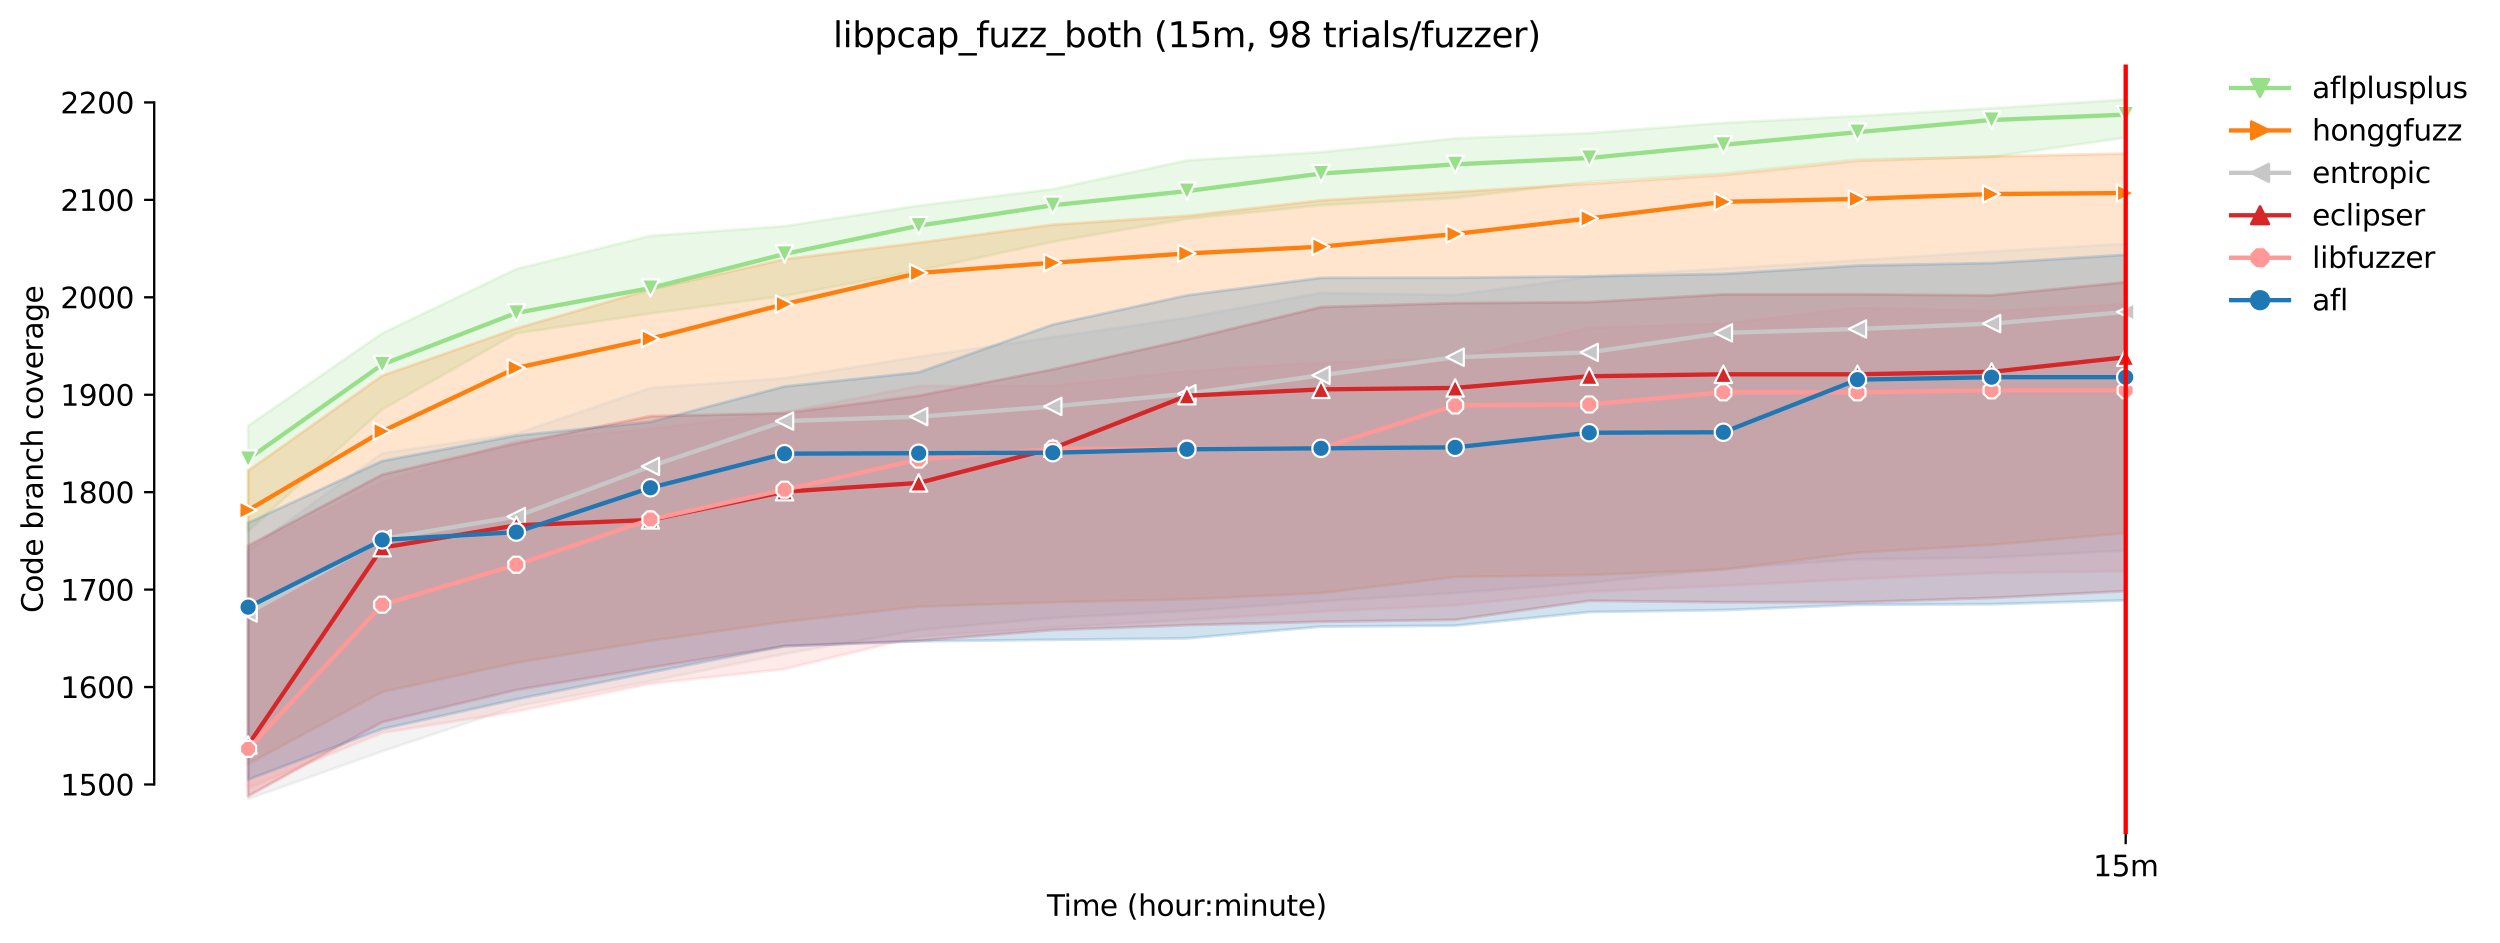 <?xml version="1.0" encoding="utf-8" standalone="no"?>
<!DOCTYPE svg PUBLIC "-//W3C//DTD SVG 1.1//EN"
  "http://www.w3.org/Graphics/SVG/1.1/DTD/svg11.dtd">
<svg height="325.986pt" version="1.1" viewBox="0 0 864.542 325.986" width="864.542pt" xmlns="http://www.w3.org/2000/svg" xmlns:xlink="http://www.w3.org/1999/xlink">
 <defs>
  <style type="text/css">*{stroke-linecap:butt;stroke-linejoin:round;}</style>
 </defs>
 <g id="figure_1">
  <g id="patch_1">
   <path d="M 0 325.986 
L 864.542 325.986 
L 864.542 0 
L 0 0 
z
" style="fill:#ffffff;"/>
  </g>
  <g id="axes_1">
   <g id="patch_2">
    <path d="M 53.328 288.43 
L 767.568 288.43 
L 767.568 22.318 
L 53.328 22.318 
z
" style="fill:#ffffff;"/>
   </g>
   <g id="PolyCollection_1">
    <defs>
     <path d="M 85.794 -178.699 
L 85.794 -142.31 
L 132.173 -184.427 
L 178.552 -210.708 
L 224.931 -217.598 
L 271.31 -223.68 
L 317.69 -232.44 
L 364.069 -242.38 
L 410.448 -250.293 
L 456.827 -255.015 
L 503.207 -257.538 
L 549.586 -263.101 
L 595.965 -265.965 
L 642.344 -270.851 
L 688.723 -271.693 
L 735.103 -278.432 
L 735.103 -291.572 
L 735.103 -291.572 
L 688.723 -288.54 
L 642.344 -285.844 
L 595.965 -283.486 
L 549.586 -279.948 
L 503.207 -278.095 
L 456.827 -273.382 
L 410.448 -270.514 
L 364.069 -260.574 
L 317.69 -254.846 
L 271.31 -247.771 
L 224.931 -244.41 
L 178.552 -232.945 
L 132.173 -210.708 
L 85.794 -178.699 
z
" id="mf667f96299" style="stroke:#98df8a;stroke-opacity:0.2;"/>
    </defs>
    <g clip-path="url(#pa6b99d3c80)">
     <use style="fill:#98df8a;fill-opacity:0.2;stroke:#98df8a;stroke-opacity:0.2;" x="0" xlink:href="#mf667f96299" y="325.986"/>
    </g>
   </g>
   <g id="PolyCollection_2">
    <defs>
     <path d="M 85.794 -163.2 
L 85.794 -61.782 
L 132.173 -86.715 
L 178.552 -96.823 
L 224.931 -104.404 
L 271.31 -110.975 
L 317.69 -116.197 
L 364.069 -117.713 
L 410.448 -118.724 
L 456.827 -120.914 
L 503.207 -126.457 
L 549.586 -127.148 
L 595.965 -129.001 
L 642.344 -134.897 
L 688.723 -137.593 
L 735.103 -141.636 
L 735.103 -272.877 
L 735.103 -272.877 
L 688.723 -271.861 
L 642.344 -270.345 
L 595.965 -265.46 
L 549.586 -262.427 
L 503.207 -259.593 
L 456.827 -256.699 
L 410.448 -251.313 
L 364.069 -248.276 
L 317.69 -242.043 
L 271.31 -236.315 
L 224.931 -225.87 
L 178.552 -212.392 
L 132.173 -196.051 
L 85.794 -163.2 
z
" id="m6a88c63635" style="stroke:#ff7f0e;stroke-opacity:0.2;"/>
    </defs>
    <g clip-path="url(#pa6b99d3c80)">
     <use style="fill:#ff7f0e;fill-opacity:0.2;stroke:#ff7f0e;stroke-opacity:0.2;" x="0" xlink:href="#m6a88c63635" y="325.986"/>
    </g>
   </g>
   <g id="PolyCollection_3">
    <defs>
     <path d="M 85.794 -135.571 
L 85.794 -49.652 
L 132.173 -66.162 
L 178.552 -81.661 
L 224.931 -90.421 
L 271.31 -99.856 
L 317.69 -108.094 
L 364.069 -112.297 
L 410.448 -114.681 
L 456.827 -118.05 
L 503.207 -120.914 
L 549.586 -124.452 
L 595.965 -129.338 
L 642.344 -132.538 
L 688.723 -133.212 
L 735.103 -135.571 
L 735.103 -241.706 
L 735.103 -241.706 
L 688.723 -239.014 
L 642.344 -235.978 
L 595.965 -233.114 
L 549.586 -230.267 
L 503.207 -223.907 
L 456.827 -224.703 
L 410.448 -216.099 
L 364.069 -209.36 
L 317.69 -202.621 
L 271.31 -195.209 
L 224.931 -191.839 
L 178.552 -176.003 
L 132.173 -169.265 
L 85.794 -135.571 
z
" id="m2da90b24c3" style="stroke:#c7c7c7;stroke-opacity:0.2;"/>
    </defs>
    <g clip-path="url(#pa6b99d3c80)">
     <use style="fill:#c7c7c7;fill-opacity:0.2;stroke:#c7c7c7;stroke-opacity:0.2;" x="0" xlink:href="#m2da90b24c3" y="325.986"/>
    </g>
   </g>
   <g id="PolyCollection_4">
    <defs>
     <path d="M 85.794 -137.256 
L 85.794 -50.663 
L 132.173 -76.27 
L 178.552 -87.389 
L 224.931 -95.139 
L 271.31 -102.551 
L 317.69 -104.404 
L 364.069 -108.111 
L 410.448 -109.795 
L 456.827 -110.975 
L 503.207 -111.648 
L 549.586 -118.219 
L 595.965 -117.713 
L 642.344 -117.713 
L 688.723 -119.23 
L 735.103 -121.567 
L 735.103 -228.397 
L 735.103 -228.397 
L 688.723 -223.848 
L 642.344 -224.21 
L 595.965 -224.185 
L 549.586 -221.49 
L 503.207 -221.161 
L 456.827 -219.805 
L 410.448 -208.534 
L 364.069 -198.241 
L 317.69 -189.144 
L 271.31 -183.079 
L 224.931 -182.068 
L 178.552 -172.634 
L 132.173 -161.852 
L 85.794 -137.256 
z
" id="mcf179cee8f" style="stroke:#d62728;stroke-opacity:0.2;"/>
    </defs>
    <g clip-path="url(#pa6b99d3c80)">
     <use style="fill:#d62728;fill-opacity:0.2;stroke:#d62728;stroke-opacity:0.2;" x="0" xlink:href="#mcf179cee8f" y="325.986"/>
    </g>
   </g>
   <g id="PolyCollection_5">
    <defs>
     <path d="M 85.794 -136.245 
L 85.794 -53.523 
L 132.173 -72.564 
L 178.552 -79.976 
L 224.931 -89.575 
L 271.31 -94.629 
L 317.69 -105.908 
L 364.069 -108.953 
L 410.448 -111.648 
L 456.827 -114.512 
L 503.207 -116.703 
L 549.586 -121.42 
L 595.965 -123.441 
L 642.344 -125.8 
L 688.723 -127.821 
L 735.103 -128.495 
L 735.103 -220.816 
L 735.103 -220.816 
L 688.723 -218.457 
L 642.344 -219.468 
L 595.965 -214.077 
L 549.586 -212.569 
L 503.207 -201.956 
L 456.827 -200.6 
L 410.448 -197.567 
L 364.069 -192.513 
L 317.69 -192.513 
L 271.31 -183.416 
L 224.931 -177.688 
L 178.552 -173.476 
L 132.173 -159.156 
L 85.794 -136.245 
z
" id="m8ab7d5642f" style="stroke:#ff9896;stroke-opacity:0.2;"/>
    </defs>
    <g clip-path="url(#pa6b99d3c80)">
     <use style="fill:#ff9896;fill-opacity:0.2;stroke:#ff9896;stroke-opacity:0.2;" x="0" xlink:href="#m8ab7d5642f" y="325.986"/>
    </g>
   </g>
   <g id="PolyCollection_6">
    <defs>
     <path d="M 85.794 -145.174 
L 85.794 -56.391 
L 132.173 -73.912 
L 178.552 -84.163 
L 224.931 -93.454 
L 271.31 -102.551 
L 317.69 -104.236 
L 364.069 -104.729 
L 410.448 -105.247 
L 456.827 -109.29 
L 503.207 -109.627 
L 549.586 -114.34 
L 595.965 -115.018 
L 642.344 -116.871 
L 688.723 -117.039 
L 735.103 -118.387 
L 735.103 -237.882 
L 735.103 -237.882 
L 688.723 -235.013 
L 642.344 -234.125 
L 595.965 -231.261 
L 549.586 -230.431 
L 503.207 -229.959 
L 456.827 -229.913 
L 410.448 -223.848 
L 364.069 -213.74 
L 317.69 -197.23 
L 271.31 -192.345 
L 224.931 -180.046 
L 178.552 -175.346 
L 132.173 -166.569 
L 85.794 -145.174 
z
" id="m60402e3e88" style="stroke:#1f77b4;stroke-opacity:0.2;"/>
    </defs>
    <g clip-path="url(#pa6b99d3c80)">
     <use style="fill:#1f77b4;fill-opacity:0.2;stroke:#1f77b4;stroke-opacity:0.2;" x="0" xlink:href="#m60402e3e88" y="325.986"/>
    </g>
   </g>
   <g id="matplotlib.axis_1">
    <g id="xtick_1">
     <g id="line2d_1">
      <defs>
       <path d="M 0 0 
L 0 3.5 
" id="mb09503833e" style="stroke:#000000;stroke-width:0.8;"/>
      </defs>
      <g>
       <use style="stroke:#000000;stroke-width:0.8;" x="735.103" xlink:href="#mb09503833e" y="288.43"/>
      </g>
     </g>
     <g id="text_1">
      <!-- 15m -->
      <g transform="translate(723.87 303.029)scale(0.1 -0.1)">
       <defs>
        <path d="M 794 531 
L 1825 531 
L 1825 4091 
L 703 3866 
L 703 4441 
L 1819 4666 
L 2450 4666 
L 2450 531 
L 3481 531 
L 3481 0 
L 794 0 
L 794 531 
z
" id="DejaVuSans-31" transform="scale(0.016)"/>
        <path d="M 691 4666 
L 3169 4666 
L 3169 4134 
L 1269 4134 
L 1269 2991 
Q 1406 3038 1543 3061 
Q 1681 3084 1819 3084 
Q 2600 3084 3056 2656 
Q 3513 2228 3513 1497 
Q 3513 744 3044 326 
Q 2575 -91 1722 -91 
Q 1428 -91 1123 -41 
Q 819 9 494 109 
L 494 744 
Q 775 591 1075 516 
Q 1375 441 1709 441 
Q 2250 441 2565 725 
Q 2881 1009 2881 1497 
Q 2881 1984 2565 2268 
Q 2250 2553 1709 2553 
Q 1456 2553 1204 2497 
Q 953 2441 691 2322 
L 691 4666 
z
" id="DejaVuSans-35" transform="scale(0.016)"/>
        <path d="M 3328 2828 
Q 3544 3216 3844 3400 
Q 4144 3584 4550 3584 
Q 5097 3584 5394 3201 
Q 5691 2819 5691 2113 
L 5691 0 
L 5113 0 
L 5113 2094 
Q 5113 2597 4934 2840 
Q 4756 3084 4391 3084 
Q 3944 3084 3684 2787 
Q 3425 2491 3425 1978 
L 3425 0 
L 2847 0 
L 2847 2094 
Q 2847 2600 2669 2842 
Q 2491 3084 2119 3084 
Q 1678 3084 1418 2786 
Q 1159 2488 1159 1978 
L 1159 0 
L 581 0 
L 581 3500 
L 1159 3500 
L 1159 2956 
Q 1356 3278 1631 3431 
Q 1906 3584 2284 3584 
Q 2666 3584 2933 3390 
Q 3200 3197 3328 2828 
z
" id="DejaVuSans-6d" transform="scale(0.016)"/>
       </defs>
       <use xlink:href="#DejaVuSans-31"/>
       <use x="63.623" xlink:href="#DejaVuSans-35"/>
       <use x="127.246" xlink:href="#DejaVuSans-6d"/>
      </g>
     </g>
    </g>
    <g id="text_2">
     <!-- Time (hour:minute) -->
     <g transform="translate(362.041 316.707)scale(0.1 -0.1)">
      <defs>
       <path d="M -19 4666 
L 3928 4666 
L 3928 4134 
L 2272 4134 
L 2272 0 
L 1638 0 
L 1638 4134 
L -19 4134 
L -19 4666 
z
" id="DejaVuSans-54" transform="scale(0.016)"/>
       <path d="M 603 3500 
L 1178 3500 
L 1178 0 
L 603 0 
L 603 3500 
z
M 603 4863 
L 1178 4863 
L 1178 4134 
L 603 4134 
L 603 4863 
z
" id="DejaVuSans-69" transform="scale(0.016)"/>
       <path d="M 3597 1894 
L 3597 1613 
L 953 1613 
Q 991 1019 1311 708 
Q 1631 397 2203 397 
Q 2534 397 2845 478 
Q 3156 559 3463 722 
L 3463 178 
Q 3153 47 2828 -22 
Q 2503 -91 2169 -91 
Q 1331 -91 842 396 
Q 353 884 353 1716 
Q 353 2575 817 3079 
Q 1281 3584 2069 3584 
Q 2775 3584 3186 3129 
Q 3597 2675 3597 1894 
z
M 3022 2063 
Q 3016 2534 2758 2815 
Q 2500 3097 2075 3097 
Q 1594 3097 1305 2825 
Q 1016 2553 972 2059 
L 3022 2063 
z
" id="DejaVuSans-65" transform="scale(0.016)"/>
       <path id="DejaVuSans-20" transform="scale(0.016)"/>
       <path d="M 1984 4856 
Q 1566 4138 1362 3434 
Q 1159 2731 1159 2009 
Q 1159 1288 1364 580 
Q 1569 -128 1984 -844 
L 1484 -844 
Q 1016 -109 783 600 
Q 550 1309 550 2009 
Q 550 2706 781 3412 
Q 1013 4119 1484 4856 
L 1984 4856 
z
" id="DejaVuSans-28" transform="scale(0.016)"/>
       <path d="M 3513 2113 
L 3513 0 
L 2938 0 
L 2938 2094 
Q 2938 2591 2744 2837 
Q 2550 3084 2163 3084 
Q 1697 3084 1428 2787 
Q 1159 2491 1159 1978 
L 1159 0 
L 581 0 
L 581 4863 
L 1159 4863 
L 1159 2956 
Q 1366 3272 1645 3428 
Q 1925 3584 2291 3584 
Q 2894 3584 3203 3211 
Q 3513 2838 3513 2113 
z
" id="DejaVuSans-68" transform="scale(0.016)"/>
       <path d="M 1959 3097 
Q 1497 3097 1228 2736 
Q 959 2375 959 1747 
Q 959 1119 1226 758 
Q 1494 397 1959 397 
Q 2419 397 2687 759 
Q 2956 1122 2956 1747 
Q 2956 2369 2687 2733 
Q 2419 3097 1959 3097 
z
M 1959 3584 
Q 2709 3584 3137 3096 
Q 3566 2609 3566 1747 
Q 3566 888 3137 398 
Q 2709 -91 1959 -91 
Q 1206 -91 779 398 
Q 353 888 353 1747 
Q 353 2609 779 3096 
Q 1206 3584 1959 3584 
z
" id="DejaVuSans-6f" transform="scale(0.016)"/>
       <path d="M 544 1381 
L 544 3500 
L 1119 3500 
L 1119 1403 
Q 1119 906 1312 657 
Q 1506 409 1894 409 
Q 2359 409 2629 706 
Q 2900 1003 2900 1516 
L 2900 3500 
L 3475 3500 
L 3475 0 
L 2900 0 
L 2900 538 
Q 2691 219 2414 64 
Q 2138 -91 1772 -91 
Q 1169 -91 856 284 
Q 544 659 544 1381 
z
M 1991 3584 
L 1991 3584 
z
" id="DejaVuSans-75" transform="scale(0.016)"/>
       <path d="M 2631 2963 
Q 2534 3019 2420 3045 
Q 2306 3072 2169 3072 
Q 1681 3072 1420 2755 
Q 1159 2438 1159 1844 
L 1159 0 
L 581 0 
L 581 3500 
L 1159 3500 
L 1159 2956 
Q 1341 3275 1631 3429 
Q 1922 3584 2338 3584 
Q 2397 3584 2469 3576 
Q 2541 3569 2628 3553 
L 2631 2963 
z
" id="DejaVuSans-72" transform="scale(0.016)"/>
       <path d="M 750 794 
L 1409 794 
L 1409 0 
L 750 0 
L 750 794 
z
M 750 3309 
L 1409 3309 
L 1409 2516 
L 750 2516 
L 750 3309 
z
" id="DejaVuSans-3a" transform="scale(0.016)"/>
       <path d="M 3513 2113 
L 3513 0 
L 2938 0 
L 2938 2094 
Q 2938 2591 2744 2837 
Q 2550 3084 2163 3084 
Q 1697 3084 1428 2787 
Q 1159 2491 1159 1978 
L 1159 0 
L 581 0 
L 581 3500 
L 1159 3500 
L 1159 2956 
Q 1366 3272 1645 3428 
Q 1925 3584 2291 3584 
Q 2894 3584 3203 3211 
Q 3513 2838 3513 2113 
z
" id="DejaVuSans-6e" transform="scale(0.016)"/>
       <path d="M 1172 4494 
L 1172 3500 
L 2356 3500 
L 2356 3053 
L 1172 3053 
L 1172 1153 
Q 1172 725 1289 603 
Q 1406 481 1766 481 
L 2356 481 
L 2356 0 
L 1766 0 
Q 1100 0 847 248 
Q 594 497 594 1153 
L 594 3053 
L 172 3053 
L 172 3500 
L 594 3500 
L 594 4494 
L 1172 4494 
z
" id="DejaVuSans-74" transform="scale(0.016)"/>
       <path d="M 513 4856 
L 1013 4856 
Q 1481 4119 1714 3412 
Q 1947 2706 1947 2009 
Q 1947 1309 1714 600 
Q 1481 -109 1013 -844 
L 513 -844 
Q 928 -128 1133 580 
Q 1338 1288 1338 2009 
Q 1338 2731 1133 3434 
Q 928 4138 513 4856 
z
" id="DejaVuSans-29" transform="scale(0.016)"/>
      </defs>
      <use xlink:href="#DejaVuSans-54"/>
      <use x="57.959" xlink:href="#DejaVuSans-69"/>
      <use x="85.742" xlink:href="#DejaVuSans-6d"/>
      <use x="183.154" xlink:href="#DejaVuSans-65"/>
      <use x="244.678" xlink:href="#DejaVuSans-20"/>
      <use x="276.465" xlink:href="#DejaVuSans-28"/>
      <use x="315.479" xlink:href="#DejaVuSans-68"/>
      <use x="378.857" xlink:href="#DejaVuSans-6f"/>
      <use x="440.039" xlink:href="#DejaVuSans-75"/>
      <use x="503.418" xlink:href="#DejaVuSans-72"/>
      <use x="542.781" xlink:href="#DejaVuSans-3a"/>
      <use x="576.473" xlink:href="#DejaVuSans-6d"/>
      <use x="673.885" xlink:href="#DejaVuSans-69"/>
      <use x="701.668" xlink:href="#DejaVuSans-6e"/>
      <use x="765.047" xlink:href="#DejaVuSans-75"/>
      <use x="828.426" xlink:href="#DejaVuSans-74"/>
      <use x="867.635" xlink:href="#DejaVuSans-65"/>
      <use x="929.158" xlink:href="#DejaVuSans-29"/>
     </g>
    </g>
   </g>
   <g id="matplotlib.axis_2">
    <g id="ytick_1">
     <g id="line2d_2">
      <defs>
       <path d="M 0 0 
L -3.5 0 
" id="mb83c582e91" style="stroke:#000000;stroke-width:0.8;"/>
      </defs>
      <g>
       <use style="stroke:#000000;stroke-width:0.8;" x="53.328" xlink:href="#mb83c582e91" y="271.28"/>
      </g>
     </g>
     <g id="text_3">
      <!-- 1500 -->
      <g transform="translate(20.878 275.079)scale(0.1 -0.1)">
       <defs>
        <path d="M 2034 4250 
Q 1547 4250 1301 3770 
Q 1056 3291 1056 2328 
Q 1056 1369 1301 889 
Q 1547 409 2034 409 
Q 2525 409 2770 889 
Q 3016 1369 3016 2328 
Q 3016 3291 2770 3770 
Q 2525 4250 2034 4250 
z
M 2034 4750 
Q 2819 4750 3233 4129 
Q 3647 3509 3647 2328 
Q 3647 1150 3233 529 
Q 2819 -91 2034 -91 
Q 1250 -91 836 529 
Q 422 1150 422 2328 
Q 422 3509 836 4129 
Q 1250 4750 2034 4750 
z
" id="DejaVuSans-30" transform="scale(0.016)"/>
       </defs>
       <use xlink:href="#DejaVuSans-31"/>
       <use x="63.623" xlink:href="#DejaVuSans-35"/>
       <use x="127.246" xlink:href="#DejaVuSans-30"/>
       <use x="190.869" xlink:href="#DejaVuSans-30"/>
      </g>
     </g>
    </g>
    <g id="ytick_2">
     <g id="line2d_3">
      <g>
       <use style="stroke:#000000;stroke-width:0.8;" x="53.328" xlink:href="#mb83c582e91" y="237.586"/>
      </g>
     </g>
     <g id="text_4">
      <!-- 1600 -->
      <g transform="translate(20.878 241.386)scale(0.1 -0.1)">
       <defs>
        <path d="M 2113 2584 
Q 1688 2584 1439 2293 
Q 1191 2003 1191 1497 
Q 1191 994 1439 701 
Q 1688 409 2113 409 
Q 2538 409 2786 701 
Q 3034 994 3034 1497 
Q 3034 2003 2786 2293 
Q 2538 2584 2113 2584 
z
M 3366 4563 
L 3366 3988 
Q 3128 4100 2886 4159 
Q 2644 4219 2406 4219 
Q 1781 4219 1451 3797 
Q 1122 3375 1075 2522 
Q 1259 2794 1537 2939 
Q 1816 3084 2150 3084 
Q 2853 3084 3261 2657 
Q 3669 2231 3669 1497 
Q 3669 778 3244 343 
Q 2819 -91 2113 -91 
Q 1303 -91 875 529 
Q 447 1150 447 2328 
Q 447 3434 972 4092 
Q 1497 4750 2381 4750 
Q 2619 4750 2861 4703 
Q 3103 4656 3366 4563 
z
" id="DejaVuSans-36" transform="scale(0.016)"/>
       </defs>
       <use xlink:href="#DejaVuSans-31"/>
       <use x="63.623" xlink:href="#DejaVuSans-36"/>
       <use x="127.246" xlink:href="#DejaVuSans-30"/>
       <use x="190.869" xlink:href="#DejaVuSans-30"/>
      </g>
     </g>
    </g>
    <g id="ytick_3">
     <g id="line2d_4">
      <g>
       <use style="stroke:#000000;stroke-width:0.8;" x="53.328" xlink:href="#mb83c582e91" y="203.893"/>
      </g>
     </g>
     <g id="text_5">
      <!-- 1700 -->
      <g transform="translate(20.878 207.692)scale(0.1 -0.1)">
       <defs>
        <path d="M 525 4666 
L 3525 4666 
L 3525 4397 
L 1831 0 
L 1172 0 
L 2766 4134 
L 525 4134 
L 525 4666 
z
" id="DejaVuSans-37" transform="scale(0.016)"/>
       </defs>
       <use xlink:href="#DejaVuSans-31"/>
       <use x="63.623" xlink:href="#DejaVuSans-37"/>
       <use x="127.246" xlink:href="#DejaVuSans-30"/>
       <use x="190.869" xlink:href="#DejaVuSans-30"/>
      </g>
     </g>
    </g>
    <g id="ytick_4">
     <g id="line2d_5">
      <g>
       <use style="stroke:#000000;stroke-width:0.8;" x="53.328" xlink:href="#mb83c582e91" y="170.199"/>
      </g>
     </g>
     <g id="text_6">
      <!-- 1800 -->
      <g transform="translate(20.878 173.999)scale(0.1 -0.1)">
       <defs>
        <path d="M 2034 2216 
Q 1584 2216 1326 1975 
Q 1069 1734 1069 1313 
Q 1069 891 1326 650 
Q 1584 409 2034 409 
Q 2484 409 2743 651 
Q 3003 894 3003 1313 
Q 3003 1734 2745 1975 
Q 2488 2216 2034 2216 
z
M 1403 2484 
Q 997 2584 770 2862 
Q 544 3141 544 3541 
Q 544 4100 942 4425 
Q 1341 4750 2034 4750 
Q 2731 4750 3128 4425 
Q 3525 4100 3525 3541 
Q 3525 3141 3298 2862 
Q 3072 2584 2669 2484 
Q 3125 2378 3379 2068 
Q 3634 1759 3634 1313 
Q 3634 634 3220 271 
Q 2806 -91 2034 -91 
Q 1263 -91 848 271 
Q 434 634 434 1313 
Q 434 1759 690 2068 
Q 947 2378 1403 2484 
z
M 1172 3481 
Q 1172 3119 1398 2916 
Q 1625 2713 2034 2713 
Q 2441 2713 2670 2916 
Q 2900 3119 2900 3481 
Q 2900 3844 2670 4047 
Q 2441 4250 2034 4250 
Q 1625 4250 1398 4047 
Q 1172 3844 1172 3481 
z
" id="DejaVuSans-38" transform="scale(0.016)"/>
       </defs>
       <use xlink:href="#DejaVuSans-31"/>
       <use x="63.623" xlink:href="#DejaVuSans-38"/>
       <use x="127.246" xlink:href="#DejaVuSans-30"/>
       <use x="190.869" xlink:href="#DejaVuSans-30"/>
      </g>
     </g>
    </g>
    <g id="ytick_5">
     <g id="line2d_6">
      <g>
       <use style="stroke:#000000;stroke-width:0.8;" x="53.328" xlink:href="#mb83c582e91" y="136.506"/>
      </g>
     </g>
     <g id="text_7">
      <!-- 1900 -->
      <g transform="translate(20.878 140.305)scale(0.1 -0.1)">
       <defs>
        <path d="M 703 97 
L 703 672 
Q 941 559 1184 500 
Q 1428 441 1663 441 
Q 2288 441 2617 861 
Q 2947 1281 2994 2138 
Q 2813 1869 2534 1725 
Q 2256 1581 1919 1581 
Q 1219 1581 811 2004 
Q 403 2428 403 3163 
Q 403 3881 828 4315 
Q 1253 4750 1959 4750 
Q 2769 4750 3195 4129 
Q 3622 3509 3622 2328 
Q 3622 1225 3098 567 
Q 2575 -91 1691 -91 
Q 1453 -91 1209 -44 
Q 966 3 703 97 
z
M 1959 2075 
Q 2384 2075 2632 2365 
Q 2881 2656 2881 3163 
Q 2881 3666 2632 3958 
Q 2384 4250 1959 4250 
Q 1534 4250 1286 3958 
Q 1038 3666 1038 3163 
Q 1038 2656 1286 2365 
Q 1534 2075 1959 2075 
z
" id="DejaVuSans-39" transform="scale(0.016)"/>
       </defs>
       <use xlink:href="#DejaVuSans-31"/>
       <use x="63.623" xlink:href="#DejaVuSans-39"/>
       <use x="127.246" xlink:href="#DejaVuSans-30"/>
       <use x="190.869" xlink:href="#DejaVuSans-30"/>
      </g>
     </g>
    </g>
    <g id="ytick_6">
     <g id="line2d_7">
      <g>
       <use style="stroke:#000000;stroke-width:0.8;" x="53.328" xlink:href="#mb83c582e91" y="102.812"/>
      </g>
     </g>
     <g id="text_8">
      <!-- 2000 -->
      <g transform="translate(20.878 106.611)scale(0.1 -0.1)">
       <defs>
        <path d="M 1228 531 
L 3431 531 
L 3431 0 
L 469 0 
L 469 531 
Q 828 903 1448 1529 
Q 2069 2156 2228 2338 
Q 2531 2678 2651 2914 
Q 2772 3150 2772 3378 
Q 2772 3750 2511 3984 
Q 2250 4219 1831 4219 
Q 1534 4219 1204 4116 
Q 875 4013 500 3803 
L 500 4441 
Q 881 4594 1212 4672 
Q 1544 4750 1819 4750 
Q 2544 4750 2975 4387 
Q 3406 4025 3406 3419 
Q 3406 3131 3298 2873 
Q 3191 2616 2906 2266 
Q 2828 2175 2409 1742 
Q 1991 1309 1228 531 
z
" id="DejaVuSans-32" transform="scale(0.016)"/>
       </defs>
       <use xlink:href="#DejaVuSans-32"/>
       <use x="63.623" xlink:href="#DejaVuSans-30"/>
       <use x="127.246" xlink:href="#DejaVuSans-30"/>
       <use x="190.869" xlink:href="#DejaVuSans-30"/>
      </g>
     </g>
    </g>
    <g id="ytick_7">
     <g id="line2d_8">
      <g>
       <use style="stroke:#000000;stroke-width:0.8;" x="53.328" xlink:href="#mb83c582e91" y="69.119"/>
      </g>
     </g>
     <g id="text_9">
      <!-- 2100 -->
      <g transform="translate(20.878 72.918)scale(0.1 -0.1)">
       <use xlink:href="#DejaVuSans-32"/>
       <use x="63.623" xlink:href="#DejaVuSans-31"/>
       <use x="127.246" xlink:href="#DejaVuSans-30"/>
       <use x="190.869" xlink:href="#DejaVuSans-30"/>
      </g>
     </g>
    </g>
    <g id="ytick_8">
     <g id="line2d_9">
      <g>
       <use style="stroke:#000000;stroke-width:0.8;" x="53.328" xlink:href="#mb83c582e91" y="35.425"/>
      </g>
     </g>
     <g id="text_10">
      <!-- 2200 -->
      <g transform="translate(20.878 39.224)scale(0.1 -0.1)">
       <use xlink:href="#DejaVuSans-32"/>
       <use x="63.623" xlink:href="#DejaVuSans-32"/>
       <use x="127.246" xlink:href="#DejaVuSans-30"/>
       <use x="190.869" xlink:href="#DejaVuSans-30"/>
      </g>
     </g>
    </g>
    <g id="text_11">
     <!-- Code branch coverage -->
     <g transform="translate(14.798 211.949)rotate(-90)scale(0.1 -0.1)">
      <defs>
       <path d="M 4122 4306 
L 4122 3641 
Q 3803 3938 3442 4084 
Q 3081 4231 2675 4231 
Q 1875 4231 1450 3742 
Q 1025 3253 1025 2328 
Q 1025 1406 1450 917 
Q 1875 428 2675 428 
Q 3081 428 3442 575 
Q 3803 722 4122 1019 
L 4122 359 
Q 3791 134 3420 21 
Q 3050 -91 2638 -91 
Q 1578 -91 968 557 
Q 359 1206 359 2328 
Q 359 3453 968 4101 
Q 1578 4750 2638 4750 
Q 3056 4750 3426 4639 
Q 3797 4528 4122 4306 
z
" id="DejaVuSans-43" transform="scale(0.016)"/>
       <path d="M 2906 2969 
L 2906 4863 
L 3481 4863 
L 3481 0 
L 2906 0 
L 2906 525 
Q 2725 213 2448 61 
Q 2172 -91 1784 -91 
Q 1150 -91 751 415 
Q 353 922 353 1747 
Q 353 2572 751 3078 
Q 1150 3584 1784 3584 
Q 2172 3584 2448 3432 
Q 2725 3281 2906 2969 
z
M 947 1747 
Q 947 1113 1208 752 
Q 1469 391 1925 391 
Q 2381 391 2643 752 
Q 2906 1113 2906 1747 
Q 2906 2381 2643 2742 
Q 2381 3103 1925 3103 
Q 1469 3103 1208 2742 
Q 947 2381 947 1747 
z
" id="DejaVuSans-64" transform="scale(0.016)"/>
       <path d="M 3116 1747 
Q 3116 2381 2855 2742 
Q 2594 3103 2138 3103 
Q 1681 3103 1420 2742 
Q 1159 2381 1159 1747 
Q 1159 1113 1420 752 
Q 1681 391 2138 391 
Q 2594 391 2855 752 
Q 3116 1113 3116 1747 
z
M 1159 2969 
Q 1341 3281 1617 3432 
Q 1894 3584 2278 3584 
Q 2916 3584 3314 3078 
Q 3713 2572 3713 1747 
Q 3713 922 3314 415 
Q 2916 -91 2278 -91 
Q 1894 -91 1617 61 
Q 1341 213 1159 525 
L 1159 0 
L 581 0 
L 581 4863 
L 1159 4863 
L 1159 2969 
z
" id="DejaVuSans-62" transform="scale(0.016)"/>
       <path d="M 2194 1759 
Q 1497 1759 1228 1600 
Q 959 1441 959 1056 
Q 959 750 1161 570 
Q 1363 391 1709 391 
Q 2188 391 2477 730 
Q 2766 1069 2766 1631 
L 2766 1759 
L 2194 1759 
z
M 3341 1997 
L 3341 0 
L 2766 0 
L 2766 531 
Q 2569 213 2275 61 
Q 1981 -91 1556 -91 
Q 1019 -91 701 211 
Q 384 513 384 1019 
Q 384 1609 779 1909 
Q 1175 2209 1959 2209 
L 2766 2209 
L 2766 2266 
Q 2766 2663 2505 2880 
Q 2244 3097 1772 3097 
Q 1472 3097 1187 3025 
Q 903 2953 641 2809 
L 641 3341 
Q 956 3463 1253 3523 
Q 1550 3584 1831 3584 
Q 2591 3584 2966 3190 
Q 3341 2797 3341 1997 
z
" id="DejaVuSans-61" transform="scale(0.016)"/>
       <path d="M 3122 3366 
L 3122 2828 
Q 2878 2963 2633 3030 
Q 2388 3097 2138 3097 
Q 1578 3097 1268 2742 
Q 959 2388 959 1747 
Q 959 1106 1268 751 
Q 1578 397 2138 397 
Q 2388 397 2633 464 
Q 2878 531 3122 666 
L 3122 134 
Q 2881 22 2623 -34 
Q 2366 -91 2075 -91 
Q 1284 -91 818 406 
Q 353 903 353 1747 
Q 353 2603 823 3093 
Q 1294 3584 2113 3584 
Q 2378 3584 2631 3529 
Q 2884 3475 3122 3366 
z
" id="DejaVuSans-63" transform="scale(0.016)"/>
       <path d="M 191 3500 
L 800 3500 
L 1894 563 
L 2988 3500 
L 3597 3500 
L 2284 0 
L 1503 0 
L 191 3500 
z
" id="DejaVuSans-76" transform="scale(0.016)"/>
       <path d="M 2906 1791 
Q 2906 2416 2648 2759 
Q 2391 3103 1925 3103 
Q 1463 3103 1205 2759 
Q 947 2416 947 1791 
Q 947 1169 1205 825 
Q 1463 481 1925 481 
Q 2391 481 2648 825 
Q 2906 1169 2906 1791 
z
M 3481 434 
Q 3481 -459 3084 -895 
Q 2688 -1331 1869 -1331 
Q 1566 -1331 1297 -1286 
Q 1028 -1241 775 -1147 
L 775 -588 
Q 1028 -725 1275 -790 
Q 1522 -856 1778 -856 
Q 2344 -856 2625 -561 
Q 2906 -266 2906 331 
L 2906 616 
Q 2728 306 2450 153 
Q 2172 0 1784 0 
Q 1141 0 747 490 
Q 353 981 353 1791 
Q 353 2603 747 3093 
Q 1141 3584 1784 3584 
Q 2172 3584 2450 3431 
Q 2728 3278 2906 2969 
L 2906 3500 
L 3481 3500 
L 3481 434 
z
" id="DejaVuSans-67" transform="scale(0.016)"/>
      </defs>
      <use xlink:href="#DejaVuSans-43"/>
      <use x="69.824" xlink:href="#DejaVuSans-6f"/>
      <use x="131.006" xlink:href="#DejaVuSans-64"/>
      <use x="194.482" xlink:href="#DejaVuSans-65"/>
      <use x="256.006" xlink:href="#DejaVuSans-20"/>
      <use x="287.793" xlink:href="#DejaVuSans-62"/>
      <use x="351.27" xlink:href="#DejaVuSans-72"/>
      <use x="392.383" xlink:href="#DejaVuSans-61"/>
      <use x="453.662" xlink:href="#DejaVuSans-6e"/>
      <use x="517.041" xlink:href="#DejaVuSans-63"/>
      <use x="572.021" xlink:href="#DejaVuSans-68"/>
      <use x="635.4" xlink:href="#DejaVuSans-20"/>
      <use x="667.188" xlink:href="#DejaVuSans-63"/>
      <use x="722.168" xlink:href="#DejaVuSans-6f"/>
      <use x="783.35" xlink:href="#DejaVuSans-76"/>
      <use x="842.529" xlink:href="#DejaVuSans-65"/>
      <use x="904.053" xlink:href="#DejaVuSans-72"/>
      <use x="945.166" xlink:href="#DejaVuSans-61"/>
      <use x="1006.445" xlink:href="#DejaVuSans-67"/>
      <use x="1069.922" xlink:href="#DejaVuSans-65"/>
     </g>
    </g>
   </g>
   <g id="line2d_10">
    <path clip-path="url(#pa6b99d3c80)" d="M 85.794 158.743 
L 132.173 126.061 
L 178.552 108.203 
L 224.931 99.611 
L 271.31 87.818 
L 317.69 78.047 
L 364.069 70.972 
L 410.448 66.086 
L 456.827 60.021 
L 503.207 56.82 
L 549.586 54.63 
L 595.965 50.082 
L 642.344 45.701 
L 688.723 41.49 
L 735.103 39.637 
" style="fill:none;stroke:#98df8a;stroke-linecap:square;stroke-width:1.5;"/>
    <defs>
     <path d="M -0 3 
L 3 -3 
L -3 -3 
z
" id="md3ee78e520" style="stroke:#ffffff;stroke-linejoin:miter;stroke-width:0.75;"/>
    </defs>
    <g clip-path="url(#pa6b99d3c80)">
     <use style="fill:#98df8a;stroke:#ffffff;stroke-linejoin:miter;stroke-width:0.75;" x="85.794" xlink:href="#md3ee78e520" y="158.743"/>
     <use style="fill:#98df8a;stroke:#ffffff;stroke-linejoin:miter;stroke-width:0.75;" x="132.173" xlink:href="#md3ee78e520" y="126.061"/>
     <use style="fill:#98df8a;stroke:#ffffff;stroke-linejoin:miter;stroke-width:0.75;" x="178.552" xlink:href="#md3ee78e520" y="108.203"/>
     <use style="fill:#98df8a;stroke:#ffffff;stroke-linejoin:miter;stroke-width:0.75;" x="224.931" xlink:href="#md3ee78e520" y="99.611"/>
     <use style="fill:#98df8a;stroke:#ffffff;stroke-linejoin:miter;stroke-width:0.75;" x="271.31" xlink:href="#md3ee78e520" y="87.818"/>
     <use style="fill:#98df8a;stroke:#ffffff;stroke-linejoin:miter;stroke-width:0.75;" x="317.69" xlink:href="#md3ee78e520" y="78.047"/>
     <use style="fill:#98df8a;stroke:#ffffff;stroke-linejoin:miter;stroke-width:0.75;" x="364.069" xlink:href="#md3ee78e520" y="70.972"/>
     <use style="fill:#98df8a;stroke:#ffffff;stroke-linejoin:miter;stroke-width:0.75;" x="410.448" xlink:href="#md3ee78e520" y="66.086"/>
     <use style="fill:#98df8a;stroke:#ffffff;stroke-linejoin:miter;stroke-width:0.75;" x="456.827" xlink:href="#md3ee78e520" y="60.021"/>
     <use style="fill:#98df8a;stroke:#ffffff;stroke-linejoin:miter;stroke-width:0.75;" x="503.207" xlink:href="#md3ee78e520" y="56.82"/>
     <use style="fill:#98df8a;stroke:#ffffff;stroke-linejoin:miter;stroke-width:0.75;" x="549.586" xlink:href="#md3ee78e520" y="54.63"/>
     <use style="fill:#98df8a;stroke:#ffffff;stroke-linejoin:miter;stroke-width:0.75;" x="595.965" xlink:href="#md3ee78e520" y="50.082"/>
     <use style="fill:#98df8a;stroke:#ffffff;stroke-linejoin:miter;stroke-width:0.75;" x="642.344" xlink:href="#md3ee78e520" y="45.701"/>
     <use style="fill:#98df8a;stroke:#ffffff;stroke-linejoin:miter;stroke-width:0.75;" x="688.723" xlink:href="#md3ee78e520" y="41.49"/>
     <use style="fill:#98df8a;stroke:#ffffff;stroke-linejoin:miter;stroke-width:0.75;" x="735.103" xlink:href="#md3ee78e520" y="39.637"/>
    </g>
   </g>
   <g id="line2d_11">
    <path clip-path="url(#pa6b99d3c80)" d="M 85.794 176.433 
L 132.173 149.141 
L 178.552 127.24 
L 224.931 117.132 
L 271.31 105.171 
L 317.69 94.389 
L 364.069 90.851 
L 410.448 87.65 
L 456.827 85.291 
L 503.207 80.911 
L 549.586 75.52 
L 595.965 69.792 
L 642.344 68.782 
L 688.723 67.097 
L 735.103 66.76 
" style="fill:none;stroke:#ff7f0e;stroke-linecap:square;stroke-width:1.5;"/>
    <defs>
     <path d="M 3 0 
L -3 -3 
L -3 3 
z
" id="m40d4339a8f" style="stroke:#ffffff;stroke-linejoin:miter;stroke-width:0.75;"/>
    </defs>
    <g clip-path="url(#pa6b99d3c80)">
     <use style="fill:#ff7f0e;stroke:#ffffff;stroke-linejoin:miter;stroke-width:0.75;" x="85.794" xlink:href="#m40d4339a8f" y="176.433"/>
     <use style="fill:#ff7f0e;stroke:#ffffff;stroke-linejoin:miter;stroke-width:0.75;" x="132.173" xlink:href="#m40d4339a8f" y="149.141"/>
     <use style="fill:#ff7f0e;stroke:#ffffff;stroke-linejoin:miter;stroke-width:0.75;" x="178.552" xlink:href="#m40d4339a8f" y="127.24"/>
     <use style="fill:#ff7f0e;stroke:#ffffff;stroke-linejoin:miter;stroke-width:0.75;" x="224.931" xlink:href="#m40d4339a8f" y="117.132"/>
     <use style="fill:#ff7f0e;stroke:#ffffff;stroke-linejoin:miter;stroke-width:0.75;" x="271.31" xlink:href="#m40d4339a8f" y="105.171"/>
     <use style="fill:#ff7f0e;stroke:#ffffff;stroke-linejoin:miter;stroke-width:0.75;" x="317.69" xlink:href="#m40d4339a8f" y="94.389"/>
     <use style="fill:#ff7f0e;stroke:#ffffff;stroke-linejoin:miter;stroke-width:0.75;" x="364.069" xlink:href="#m40d4339a8f" y="90.851"/>
     <use style="fill:#ff7f0e;stroke:#ffffff;stroke-linejoin:miter;stroke-width:0.75;" x="410.448" xlink:href="#m40d4339a8f" y="87.65"/>
     <use style="fill:#ff7f0e;stroke:#ffffff;stroke-linejoin:miter;stroke-width:0.75;" x="456.827" xlink:href="#m40d4339a8f" y="85.291"/>
     <use style="fill:#ff7f0e;stroke:#ffffff;stroke-linejoin:miter;stroke-width:0.75;" x="503.207" xlink:href="#m40d4339a8f" y="80.911"/>
     <use style="fill:#ff7f0e;stroke:#ffffff;stroke-linejoin:miter;stroke-width:0.75;" x="549.586" xlink:href="#m40d4339a8f" y="75.52"/>
     <use style="fill:#ff7f0e;stroke:#ffffff;stroke-linejoin:miter;stroke-width:0.75;" x="595.965" xlink:href="#m40d4339a8f" y="69.792"/>
     <use style="fill:#ff7f0e;stroke:#ffffff;stroke-linejoin:miter;stroke-width:0.75;" x="642.344" xlink:href="#m40d4339a8f" y="68.782"/>
     <use style="fill:#ff7f0e;stroke:#ffffff;stroke-linejoin:miter;stroke-width:0.75;" x="688.723" xlink:href="#m40d4339a8f" y="67.097"/>
     <use style="fill:#ff7f0e;stroke:#ffffff;stroke-linejoin:miter;stroke-width:0.75;" x="735.103" xlink:href="#m40d4339a8f" y="66.76"/>
    </g>
   </g>
   <g id="line2d_12">
    <path clip-path="url(#pa6b99d3c80)" d="M 85.794 211.979 
L 132.173 186.372 
L 178.552 178.623 
L 224.931 161.271 
L 271.31 145.603 
L 317.69 144.087 
L 364.069 140.549 
L 410.448 136.169 
L 456.827 129.767 
L 503.207 123.534 
L 549.586 121.849 
L 595.965 115.11 
L 642.344 113.763 
L 688.723 111.909 
L 735.103 107.866 
" style="fill:none;stroke:#c7c7c7;stroke-linecap:square;stroke-width:1.5;"/>
    <defs>
     <path d="M -3 -0 
L 3 3 
L 3 -3 
z
" id="m11efbf33a9" style="stroke:#ffffff;stroke-linejoin:miter;stroke-width:0.75;"/>
    </defs>
    <g clip-path="url(#pa6b99d3c80)">
     <use style="fill:#c7c7c7;stroke:#ffffff;stroke-linejoin:miter;stroke-width:0.75;" x="85.794" xlink:href="#m11efbf33a9" y="211.979"/>
     <use style="fill:#c7c7c7;stroke:#ffffff;stroke-linejoin:miter;stroke-width:0.75;" x="132.173" xlink:href="#m11efbf33a9" y="186.372"/>
     <use style="fill:#c7c7c7;stroke:#ffffff;stroke-linejoin:miter;stroke-width:0.75;" x="178.552" xlink:href="#m11efbf33a9" y="178.623"/>
     <use style="fill:#c7c7c7;stroke:#ffffff;stroke-linejoin:miter;stroke-width:0.75;" x="224.931" xlink:href="#m11efbf33a9" y="161.271"/>
     <use style="fill:#c7c7c7;stroke:#ffffff;stroke-linejoin:miter;stroke-width:0.75;" x="271.31" xlink:href="#m11efbf33a9" y="145.603"/>
     <use style="fill:#c7c7c7;stroke:#ffffff;stroke-linejoin:miter;stroke-width:0.75;" x="317.69" xlink:href="#m11efbf33a9" y="144.087"/>
     <use style="fill:#c7c7c7;stroke:#ffffff;stroke-linejoin:miter;stroke-width:0.75;" x="364.069" xlink:href="#m11efbf33a9" y="140.549"/>
     <use style="fill:#c7c7c7;stroke:#ffffff;stroke-linejoin:miter;stroke-width:0.75;" x="410.448" xlink:href="#m11efbf33a9" y="136.169"/>
     <use style="fill:#c7c7c7;stroke:#ffffff;stroke-linejoin:miter;stroke-width:0.75;" x="456.827" xlink:href="#m11efbf33a9" y="129.767"/>
     <use style="fill:#c7c7c7;stroke:#ffffff;stroke-linejoin:miter;stroke-width:0.75;" x="503.207" xlink:href="#m11efbf33a9" y="123.534"/>
     <use style="fill:#c7c7c7;stroke:#ffffff;stroke-linejoin:miter;stroke-width:0.75;" x="549.586" xlink:href="#m11efbf33a9" y="121.849"/>
     <use style="fill:#c7c7c7;stroke:#ffffff;stroke-linejoin:miter;stroke-width:0.75;" x="595.965" xlink:href="#m11efbf33a9" y="115.11"/>
     <use style="fill:#c7c7c7;stroke:#ffffff;stroke-linejoin:miter;stroke-width:0.75;" x="642.344" xlink:href="#m11efbf33a9" y="113.763"/>
     <use style="fill:#c7c7c7;stroke:#ffffff;stroke-linejoin:miter;stroke-width:0.75;" x="688.723" xlink:href="#m11efbf33a9" y="111.909"/>
     <use style="fill:#c7c7c7;stroke:#ffffff;stroke-linejoin:miter;stroke-width:0.75;" x="735.103" xlink:href="#m11efbf33a9" y="107.866"/>
    </g>
   </g>
   <g id="line2d_13">
    <path clip-path="url(#pa6b99d3c80)" d="M 85.794 257.634 
L 132.173 189.405 
L 178.552 181.655 
L 224.931 179.802 
L 271.31 170.031 
L 317.69 166.998 
L 364.069 155.037 
L 410.448 136.843 
L 456.827 134.653 
L 503.207 134.147 
L 549.586 130.104 
L 595.965 129.43 
L 642.344 129.43 
L 688.723 128.588 
L 735.103 123.534 
" style="fill:none;stroke:#d62728;stroke-linecap:square;stroke-width:1.5;"/>
    <defs>
     <path d="M 0 -3 
L -3 3 
L 3 3 
z
" id="m0089ac557a" style="stroke:#ffffff;stroke-linejoin:miter;stroke-width:0.75;"/>
    </defs>
    <g clip-path="url(#pa6b99d3c80)">
     <use style="fill:#d62728;stroke:#ffffff;stroke-linejoin:miter;stroke-width:0.75;" x="85.794" xlink:href="#m0089ac557a" y="257.634"/>
     <use style="fill:#d62728;stroke:#ffffff;stroke-linejoin:miter;stroke-width:0.75;" x="132.173" xlink:href="#m0089ac557a" y="189.405"/>
     <use style="fill:#d62728;stroke:#ffffff;stroke-linejoin:miter;stroke-width:0.75;" x="178.552" xlink:href="#m0089ac557a" y="181.655"/>
     <use style="fill:#d62728;stroke:#ffffff;stroke-linejoin:miter;stroke-width:0.75;" x="224.931" xlink:href="#m0089ac557a" y="179.802"/>
     <use style="fill:#d62728;stroke:#ffffff;stroke-linejoin:miter;stroke-width:0.75;" x="271.31" xlink:href="#m0089ac557a" y="170.031"/>
     <use style="fill:#d62728;stroke:#ffffff;stroke-linejoin:miter;stroke-width:0.75;" x="317.69" xlink:href="#m0089ac557a" y="166.998"/>
     <use style="fill:#d62728;stroke:#ffffff;stroke-linejoin:miter;stroke-width:0.75;" x="364.069" xlink:href="#m0089ac557a" y="155.037"/>
     <use style="fill:#d62728;stroke:#ffffff;stroke-linejoin:miter;stroke-width:0.75;" x="410.448" xlink:href="#m0089ac557a" y="136.843"/>
     <use style="fill:#d62728;stroke:#ffffff;stroke-linejoin:miter;stroke-width:0.75;" x="456.827" xlink:href="#m0089ac557a" y="134.653"/>
     <use style="fill:#d62728;stroke:#ffffff;stroke-linejoin:miter;stroke-width:0.75;" x="503.207" xlink:href="#m0089ac557a" y="134.147"/>
     <use style="fill:#d62728;stroke:#ffffff;stroke-linejoin:miter;stroke-width:0.75;" x="549.586" xlink:href="#m0089ac557a" y="130.104"/>
     <use style="fill:#d62728;stroke:#ffffff;stroke-linejoin:miter;stroke-width:0.75;" x="595.965" xlink:href="#m0089ac557a" y="129.43"/>
     <use style="fill:#d62728;stroke:#ffffff;stroke-linejoin:miter;stroke-width:0.75;" x="642.344" xlink:href="#m0089ac557a" y="129.43"/>
     <use style="fill:#d62728;stroke:#ffffff;stroke-linejoin:miter;stroke-width:0.75;" x="688.723" xlink:href="#m0089ac557a" y="128.588"/>
     <use style="fill:#d62728;stroke:#ffffff;stroke-linejoin:miter;stroke-width:0.75;" x="735.103" xlink:href="#m0089ac557a" y="123.534"/>
    </g>
   </g>
   <g id="line2d_14">
    <path clip-path="url(#pa6b99d3c80)" d="M 85.794 258.982 
L 132.173 209.115 
L 178.552 195.301 
L 224.931 179.634 
L 271.31 169.357 
L 317.69 158.912 
L 364.069 155.206 
L 410.448 155.206 
L 456.827 155.037 
L 503.207 140.212 
L 549.586 139.875 
L 595.965 135.663 
L 642.344 135.663 
L 688.723 134.99 
L 735.103 134.99 
" style="fill:none;stroke:#ff9896;stroke-linecap:square;stroke-width:1.5;"/>
    <defs>
     <path d="M -1.148 -2.772 
L -2.772 -1.148 
L -2.772 1.148 
L -1.148 2.772 
L 1.148 2.772 
L 2.772 1.148 
L 2.772 -1.148 
L 1.148 -2.772 
z
" id="mfca88d5de9" style="stroke:#ffffff;stroke-linejoin:miter;stroke-width:0.75;"/>
    </defs>
    <g clip-path="url(#pa6b99d3c80)">
     <use style="fill:#ff9896;stroke:#ffffff;stroke-linejoin:miter;stroke-width:0.75;" x="85.794" xlink:href="#mfca88d5de9" y="258.982"/>
     <use style="fill:#ff9896;stroke:#ffffff;stroke-linejoin:miter;stroke-width:0.75;" x="132.173" xlink:href="#mfca88d5de9" y="209.115"/>
     <use style="fill:#ff9896;stroke:#ffffff;stroke-linejoin:miter;stroke-width:0.75;" x="178.552" xlink:href="#mfca88d5de9" y="195.301"/>
     <use style="fill:#ff9896;stroke:#ffffff;stroke-linejoin:miter;stroke-width:0.75;" x="224.931" xlink:href="#mfca88d5de9" y="179.634"/>
     <use style="fill:#ff9896;stroke:#ffffff;stroke-linejoin:miter;stroke-width:0.75;" x="271.31" xlink:href="#mfca88d5de9" y="169.357"/>
     <use style="fill:#ff9896;stroke:#ffffff;stroke-linejoin:miter;stroke-width:0.75;" x="317.69" xlink:href="#mfca88d5de9" y="158.912"/>
     <use style="fill:#ff9896;stroke:#ffffff;stroke-linejoin:miter;stroke-width:0.75;" x="364.069" xlink:href="#mfca88d5de9" y="155.206"/>
     <use style="fill:#ff9896;stroke:#ffffff;stroke-linejoin:miter;stroke-width:0.75;" x="410.448" xlink:href="#mfca88d5de9" y="155.206"/>
     <use style="fill:#ff9896;stroke:#ffffff;stroke-linejoin:miter;stroke-width:0.75;" x="456.827" xlink:href="#mfca88d5de9" y="155.037"/>
     <use style="fill:#ff9896;stroke:#ffffff;stroke-linejoin:miter;stroke-width:0.75;" x="503.207" xlink:href="#mfca88d5de9" y="140.212"/>
     <use style="fill:#ff9896;stroke:#ffffff;stroke-linejoin:miter;stroke-width:0.75;" x="549.586" xlink:href="#mfca88d5de9" y="139.875"/>
     <use style="fill:#ff9896;stroke:#ffffff;stroke-linejoin:miter;stroke-width:0.75;" x="595.965" xlink:href="#mfca88d5de9" y="135.663"/>
     <use style="fill:#ff9896;stroke:#ffffff;stroke-linejoin:miter;stroke-width:0.75;" x="642.344" xlink:href="#mfca88d5de9" y="135.663"/>
     <use style="fill:#ff9896;stroke:#ffffff;stroke-linejoin:miter;stroke-width:0.75;" x="688.723" xlink:href="#mfca88d5de9" y="134.99"/>
     <use style="fill:#ff9896;stroke:#ffffff;stroke-linejoin:miter;stroke-width:0.75;" x="735.103" xlink:href="#mfca88d5de9" y="134.99"/>
    </g>
   </g>
   <g id="line2d_15">
    <path clip-path="url(#pa6b99d3c80)" d="M 85.794 209.958 
L 132.173 186.709 
L 178.552 184.014 
L 224.931 168.683 
L 271.31 156.89 
L 317.69 156.722 
L 364.069 156.553 
L 410.448 155.374 
L 456.827 155.037 
L 503.207 154.7 
L 549.586 149.646 
L 595.965 149.478 
L 642.344 131.283 
L 688.723 130.441 
L 735.103 130.441 
" style="fill:none;stroke:#1f77b4;stroke-linecap:square;stroke-width:1.5;"/>
    <defs>
     <path d="M 0 3 
C 0.796 3 1.559 2.684 2.121 2.121 
C 2.684 1.559 3 0.796 3 0 
C 3 -0.796 2.684 -1.559 2.121 -2.121 
C 1.559 -2.684 0.796 -3 0 -3 
C -0.796 -3 -1.559 -2.684 -2.121 -2.121 
C -2.684 -1.559 -3 -0.796 -3 0 
C -3 0.796 -2.684 1.559 -2.121 2.121 
C -1.559 2.684 -0.796 3 0 3 
z
" id="m3a43519295" style="stroke:#ffffff;stroke-width:0.75;"/>
    </defs>
    <g clip-path="url(#pa6b99d3c80)">
     <use style="fill:#1f77b4;stroke:#ffffff;stroke-width:0.75;" x="85.794" xlink:href="#m3a43519295" y="209.958"/>
     <use style="fill:#1f77b4;stroke:#ffffff;stroke-width:0.75;" x="132.173" xlink:href="#m3a43519295" y="186.709"/>
     <use style="fill:#1f77b4;stroke:#ffffff;stroke-width:0.75;" x="178.552" xlink:href="#m3a43519295" y="184.014"/>
     <use style="fill:#1f77b4;stroke:#ffffff;stroke-width:0.75;" x="224.931" xlink:href="#m3a43519295" y="168.683"/>
     <use style="fill:#1f77b4;stroke:#ffffff;stroke-width:0.75;" x="271.31" xlink:href="#m3a43519295" y="156.89"/>
     <use style="fill:#1f77b4;stroke:#ffffff;stroke-width:0.75;" x="317.69" xlink:href="#m3a43519295" y="156.722"/>
     <use style="fill:#1f77b4;stroke:#ffffff;stroke-width:0.75;" x="364.069" xlink:href="#m3a43519295" y="156.553"/>
     <use style="fill:#1f77b4;stroke:#ffffff;stroke-width:0.75;" x="410.448" xlink:href="#m3a43519295" y="155.374"/>
     <use style="fill:#1f77b4;stroke:#ffffff;stroke-width:0.75;" x="456.827" xlink:href="#m3a43519295" y="155.037"/>
     <use style="fill:#1f77b4;stroke:#ffffff;stroke-width:0.75;" x="503.207" xlink:href="#m3a43519295" y="154.7"/>
     <use style="fill:#1f77b4;stroke:#ffffff;stroke-width:0.75;" x="549.586" xlink:href="#m3a43519295" y="149.646"/>
     <use style="fill:#1f77b4;stroke:#ffffff;stroke-width:0.75;" x="595.965" xlink:href="#m3a43519295" y="149.478"/>
     <use style="fill:#1f77b4;stroke:#ffffff;stroke-width:0.75;" x="642.344" xlink:href="#m3a43519295" y="131.283"/>
     <use style="fill:#1f77b4;stroke:#ffffff;stroke-width:0.75;" x="688.723" xlink:href="#m3a43519295" y="130.441"/>
     <use style="fill:#1f77b4;stroke:#ffffff;stroke-width:0.75;" x="735.103" xlink:href="#m3a43519295" y="130.441"/>
    </g>
   </g>
   <g id="line2d_16"/>
   <g id="line2d_17"/>
   <g id="line2d_18"/>
   <g id="line2d_19"/>
   <g id="line2d_20"/>
   <g id="line2d_21"/>
   <g id="line2d_22">
    <path clip-path="url(#pa6b99d3c80)" d="M 735.103 288.43 
L 735.103 22.318 
" style="fill:none;stroke:#ff0000;stroke-linecap:square;stroke-width:1.5;"/>
   </g>
   <g id="patch_3">
    <path d="M 53.328 271.28 
L 53.328 35.425 
" style="fill:none;stroke:#000000;stroke-linecap:square;stroke-linejoin:miter;stroke-width:0.8;"/>
   </g>
   <g id="patch_4">
    <path d="M 735.103 288.43 
L 735.103 288.43 
" style="fill:none;stroke:#000000;stroke-linecap:square;stroke-linejoin:miter;stroke-width:0.8;"/>
   </g>
   <g id="text_12">
    <!-- libpcap_fuzz_both (15m, 98 trials/fuzzer) -->
    <g transform="translate(288.092 16.318)scale(0.12 -0.12)">
     <defs>
      <path d="M 603 4863 
L 1178 4863 
L 1178 0 
L 603 0 
L 603 4863 
z
" id="DejaVuSans-6c" transform="scale(0.016)"/>
      <path d="M 1159 525 
L 1159 -1331 
L 581 -1331 
L 581 3500 
L 1159 3500 
L 1159 2969 
Q 1341 3281 1617 3432 
Q 1894 3584 2278 3584 
Q 2916 3584 3314 3078 
Q 3713 2572 3713 1747 
Q 3713 922 3314 415 
Q 2916 -91 2278 -91 
Q 1894 -91 1617 61 
Q 1341 213 1159 525 
z
M 3116 1747 
Q 3116 2381 2855 2742 
Q 2594 3103 2138 3103 
Q 1681 3103 1420 2742 
Q 1159 2381 1159 1747 
Q 1159 1113 1420 752 
Q 1681 391 2138 391 
Q 2594 391 2855 752 
Q 3116 1113 3116 1747 
z
" id="DejaVuSans-70" transform="scale(0.016)"/>
      <path d="M 3263 -1063 
L 3263 -1509 
L -63 -1509 
L -63 -1063 
L 3263 -1063 
z
" id="DejaVuSans-5f" transform="scale(0.016)"/>
      <path d="M 2375 4863 
L 2375 4384 
L 1825 4384 
Q 1516 4384 1395 4259 
Q 1275 4134 1275 3809 
L 1275 3500 
L 2222 3500 
L 2222 3053 
L 1275 3053 
L 1275 0 
L 697 0 
L 697 3053 
L 147 3053 
L 147 3500 
L 697 3500 
L 697 3744 
Q 697 4328 969 4595 
Q 1241 4863 1831 4863 
L 2375 4863 
z
" id="DejaVuSans-66" transform="scale(0.016)"/>
      <path d="M 353 3500 
L 3084 3500 
L 3084 2975 
L 922 459 
L 3084 459 
L 3084 0 
L 275 0 
L 275 525 
L 2438 3041 
L 353 3041 
L 353 3500 
z
" id="DejaVuSans-7a" transform="scale(0.016)"/>
      <path d="M 750 794 
L 1409 794 
L 1409 256 
L 897 -744 
L 494 -744 
L 750 256 
L 750 794 
z
" id="DejaVuSans-2c" transform="scale(0.016)"/>
      <path d="M 2834 3397 
L 2834 2853 
Q 2591 2978 2328 3040 
Q 2066 3103 1784 3103 
Q 1356 3103 1142 2972 
Q 928 2841 928 2578 
Q 928 2378 1081 2264 
Q 1234 2150 1697 2047 
L 1894 2003 
Q 2506 1872 2764 1633 
Q 3022 1394 3022 966 
Q 3022 478 2636 193 
Q 2250 -91 1575 -91 
Q 1294 -91 989 -36 
Q 684 19 347 128 
L 347 722 
Q 666 556 975 473 
Q 1284 391 1588 391 
Q 1994 391 2212 530 
Q 2431 669 2431 922 
Q 2431 1156 2273 1281 
Q 2116 1406 1581 1522 
L 1381 1569 
Q 847 1681 609 1914 
Q 372 2147 372 2553 
Q 372 3047 722 3315 
Q 1072 3584 1716 3584 
Q 2034 3584 2315 3537 
Q 2597 3491 2834 3397 
z
" id="DejaVuSans-73" transform="scale(0.016)"/>
      <path d="M 1625 4666 
L 2156 4666 
L 531 -594 
L 0 -594 
L 1625 4666 
z
" id="DejaVuSans-2f" transform="scale(0.016)"/>
     </defs>
     <use xlink:href="#DejaVuSans-6c"/>
     <use x="27.783" xlink:href="#DejaVuSans-69"/>
     <use x="55.566" xlink:href="#DejaVuSans-62"/>
     <use x="119.043" xlink:href="#DejaVuSans-70"/>
     <use x="182.52" xlink:href="#DejaVuSans-63"/>
     <use x="237.5" xlink:href="#DejaVuSans-61"/>
     <use x="298.779" xlink:href="#DejaVuSans-70"/>
     <use x="362.256" xlink:href="#DejaVuSans-5f"/>
     <use x="412.256" xlink:href="#DejaVuSans-66"/>
     <use x="447.461" xlink:href="#DejaVuSans-75"/>
     <use x="510.84" xlink:href="#DejaVuSans-7a"/>
     <use x="563.33" xlink:href="#DejaVuSans-7a"/>
     <use x="615.82" xlink:href="#DejaVuSans-5f"/>
     <use x="665.82" xlink:href="#DejaVuSans-62"/>
     <use x="729.297" xlink:href="#DejaVuSans-6f"/>
     <use x="790.479" xlink:href="#DejaVuSans-74"/>
     <use x="829.688" xlink:href="#DejaVuSans-68"/>
     <use x="893.066" xlink:href="#DejaVuSans-20"/>
     <use x="924.854" xlink:href="#DejaVuSans-28"/>
     <use x="963.867" xlink:href="#DejaVuSans-31"/>
     <use x="1027.49" xlink:href="#DejaVuSans-35"/>
     <use x="1091.113" xlink:href="#DejaVuSans-6d"/>
     <use x="1188.525" xlink:href="#DejaVuSans-2c"/>
     <use x="1220.312" xlink:href="#DejaVuSans-20"/>
     <use x="1252.1" xlink:href="#DejaVuSans-39"/>
     <use x="1315.723" xlink:href="#DejaVuSans-38"/>
     <use x="1379.346" xlink:href="#DejaVuSans-20"/>
     <use x="1411.133" xlink:href="#DejaVuSans-74"/>
     <use x="1450.342" xlink:href="#DejaVuSans-72"/>
     <use x="1491.455" xlink:href="#DejaVuSans-69"/>
     <use x="1519.238" xlink:href="#DejaVuSans-61"/>
     <use x="1580.518" xlink:href="#DejaVuSans-6c"/>
     <use x="1608.301" xlink:href="#DejaVuSans-73"/>
     <use x="1660.4" xlink:href="#DejaVuSans-2f"/>
     <use x="1694.092" xlink:href="#DejaVuSans-66"/>
     <use x="1729.297" xlink:href="#DejaVuSans-75"/>
     <use x="1792.676" xlink:href="#DejaVuSans-7a"/>
     <use x="1845.166" xlink:href="#DejaVuSans-7a"/>
     <use x="1897.656" xlink:href="#DejaVuSans-65"/>
     <use x="1959.18" xlink:href="#DejaVuSans-72"/>
     <use x="2000.293" xlink:href="#DejaVuSans-29"/>
    </g>
   </g>
   <g id="legend_1">
    <g id="line2d_23">
     <path d="M 771.568 30.417 
L 791.568 30.417 
" style="fill:none;stroke:#98df8a;stroke-linecap:square;stroke-width:1.5;"/>
    </g>
    <g id="line2d_24">
     <defs>
      <path d="M -0 3 
L 3 -3 
L -3 -3 
z
" id="mee91dc603b" style="stroke:#98df8a;stroke-linejoin:miter;"/>
     </defs>
     <g>
      <use style="fill:#98df8a;stroke:#98df8a;stroke-linejoin:miter;" x="781.568" xlink:href="#mee91dc603b" y="30.417"/>
     </g>
    </g>
    <g id="text_13">
     <!-- aflplusplus -->
     <g transform="translate(799.568 33.917)scale(0.1 -0.1)">
      <use xlink:href="#DejaVuSans-61"/>
      <use x="61.279" xlink:href="#DejaVuSans-66"/>
      <use x="96.484" xlink:href="#DejaVuSans-6c"/>
      <use x="124.268" xlink:href="#DejaVuSans-70"/>
      <use x="187.744" xlink:href="#DejaVuSans-6c"/>
      <use x="215.527" xlink:href="#DejaVuSans-75"/>
      <use x="278.906" xlink:href="#DejaVuSans-73"/>
      <use x="331.006" xlink:href="#DejaVuSans-70"/>
      <use x="394.482" xlink:href="#DejaVuSans-6c"/>
      <use x="422.266" xlink:href="#DejaVuSans-75"/>
      <use x="485.645" xlink:href="#DejaVuSans-73"/>
     </g>
    </g>
    <g id="line2d_25">
     <path d="M 771.568 45.095 
L 791.568 45.095 
" style="fill:none;stroke:#ff7f0e;stroke-linecap:square;stroke-width:1.5;"/>
    </g>
    <g id="line2d_26">
     <defs>
      <path d="M 3 0 
L -3 -3 
L -3 3 
z
" id="m14842f2e20" style="stroke:#ff7f0e;stroke-linejoin:miter;"/>
     </defs>
     <g>
      <use style="fill:#ff7f0e;stroke:#ff7f0e;stroke-linejoin:miter;" x="781.568" xlink:href="#m14842f2e20" y="45.095"/>
     </g>
    </g>
    <g id="text_14">
     <!-- honggfuzz -->
     <g transform="translate(799.568 48.595)scale(0.1 -0.1)">
      <use xlink:href="#DejaVuSans-68"/>
      <use x="63.379" xlink:href="#DejaVuSans-6f"/>
      <use x="124.561" xlink:href="#DejaVuSans-6e"/>
      <use x="187.939" xlink:href="#DejaVuSans-67"/>
      <use x="251.416" xlink:href="#DejaVuSans-67"/>
      <use x="314.893" xlink:href="#DejaVuSans-66"/>
      <use x="350.098" xlink:href="#DejaVuSans-75"/>
      <use x="413.477" xlink:href="#DejaVuSans-7a"/>
      <use x="465.967" xlink:href="#DejaVuSans-7a"/>
     </g>
    </g>
    <g id="line2d_27">
     <path d="M 771.568 59.773 
L 791.568 59.773 
" style="fill:none;stroke:#c7c7c7;stroke-linecap:square;stroke-width:1.5;"/>
    </g>
    <g id="line2d_28">
     <defs>
      <path d="M -3 -0 
L 3 3 
L 3 -3 
z
" id="m1c222b5ace" style="stroke:#c7c7c7;stroke-linejoin:miter;"/>
     </defs>
     <g>
      <use style="fill:#c7c7c7;stroke:#c7c7c7;stroke-linejoin:miter;" x="781.568" xlink:href="#m1c222b5ace" y="59.773"/>
     </g>
    </g>
    <g id="text_15">
     <!-- entropic -->
     <g transform="translate(799.568 63.273)scale(0.1 -0.1)">
      <use xlink:href="#DejaVuSans-65"/>
      <use x="61.523" xlink:href="#DejaVuSans-6e"/>
      <use x="124.902" xlink:href="#DejaVuSans-74"/>
      <use x="164.111" xlink:href="#DejaVuSans-72"/>
      <use x="202.975" xlink:href="#DejaVuSans-6f"/>
      <use x="264.156" xlink:href="#DejaVuSans-70"/>
      <use x="327.633" xlink:href="#DejaVuSans-69"/>
      <use x="355.416" xlink:href="#DejaVuSans-63"/>
     </g>
    </g>
    <g id="line2d_29">
     <path d="M 771.568 74.451 
L 791.568 74.451 
" style="fill:none;stroke:#d62728;stroke-linecap:square;stroke-width:1.5;"/>
    </g>
    <g id="line2d_30">
     <defs>
      <path d="M 0 -3 
L -3 3 
L 3 3 
z
" id="m1bb60f0210" style="stroke:#d62728;stroke-linejoin:miter;"/>
     </defs>
     <g>
      <use style="fill:#d62728;stroke:#d62728;stroke-linejoin:miter;" x="781.568" xlink:href="#m1bb60f0210" y="74.451"/>
     </g>
    </g>
    <g id="text_16">
     <!-- eclipser -->
     <g transform="translate(799.568 77.951)scale(0.1 -0.1)">
      <use xlink:href="#DejaVuSans-65"/>
      <use x="61.523" xlink:href="#DejaVuSans-63"/>
      <use x="116.504" xlink:href="#DejaVuSans-6c"/>
      <use x="144.287" xlink:href="#DejaVuSans-69"/>
      <use x="172.07" xlink:href="#DejaVuSans-70"/>
      <use x="235.547" xlink:href="#DejaVuSans-73"/>
      <use x="287.646" xlink:href="#DejaVuSans-65"/>
      <use x="349.17" xlink:href="#DejaVuSans-72"/>
     </g>
    </g>
    <g id="line2d_31">
     <path d="M 771.568 89.129 
L 791.568 89.129 
" style="fill:none;stroke:#ff9896;stroke-linecap:square;stroke-width:1.5;"/>
    </g>
    <g id="line2d_32">
     <defs>
      <path d="M -1.148 -2.772 
L -2.772 -1.148 
L -2.772 1.148 
L -1.148 2.772 
L 1.148 2.772 
L 2.772 1.148 
L 2.772 -1.148 
L 1.148 -2.772 
z
" id="m1c687e9b75" style="stroke:#ff9896;stroke-linejoin:miter;"/>
     </defs>
     <g>
      <use style="fill:#ff9896;stroke:#ff9896;stroke-linejoin:miter;" x="781.568" xlink:href="#m1c687e9b75" y="89.129"/>
     </g>
    </g>
    <g id="text_17">
     <!-- libfuzzer -->
     <g transform="translate(799.568 92.629)scale(0.1 -0.1)">
      <use xlink:href="#DejaVuSans-6c"/>
      <use x="27.783" xlink:href="#DejaVuSans-69"/>
      <use x="55.566" xlink:href="#DejaVuSans-62"/>
      <use x="119.043" xlink:href="#DejaVuSans-66"/>
      <use x="154.248" xlink:href="#DejaVuSans-75"/>
      <use x="217.627" xlink:href="#DejaVuSans-7a"/>
      <use x="270.117" xlink:href="#DejaVuSans-7a"/>
      <use x="322.607" xlink:href="#DejaVuSans-65"/>
      <use x="384.131" xlink:href="#DejaVuSans-72"/>
     </g>
    </g>
    <g id="line2d_33">
     <path d="M 771.568 103.807 
L 791.568 103.807 
" style="fill:none;stroke:#1f77b4;stroke-linecap:square;stroke-width:1.5;"/>
    </g>
    <g id="line2d_34">
     <defs>
      <path d="M 0 3 
C 0.796 3 1.559 2.684 2.121 2.121 
C 2.684 1.559 3 0.796 3 0 
C 3 -0.796 2.684 -1.559 2.121 -2.121 
C 1.559 -2.684 0.796 -3 0 -3 
C -0.796 -3 -1.559 -2.684 -2.121 -2.121 
C -2.684 -1.559 -3 -0.796 -3 0 
C -3 0.796 -2.684 1.559 -2.121 2.121 
C -1.559 2.684 -0.796 3 0 3 
z
" id="me680a51743" style="stroke:#1f77b4;"/>
     </defs>
     <g>
      <use style="fill:#1f77b4;stroke:#1f77b4;" x="781.568" xlink:href="#me680a51743" y="103.807"/>
     </g>
    </g>
    <g id="text_18">
     <!-- afl -->
     <g transform="translate(799.568 107.307)scale(0.1 -0.1)">
      <use xlink:href="#DejaVuSans-61"/>
      <use x="61.279" xlink:href="#DejaVuSans-66"/>
      <use x="96.484" xlink:href="#DejaVuSans-6c"/>
     </g>
    </g>
   </g>
  </g>
 </g>
 <defs>
  <clipPath id="pa6b99d3c80">
   <rect height="266.112" width="714.24" x="53.328" y="22.318"/>
  </clipPath>
 </defs>
</svg>
